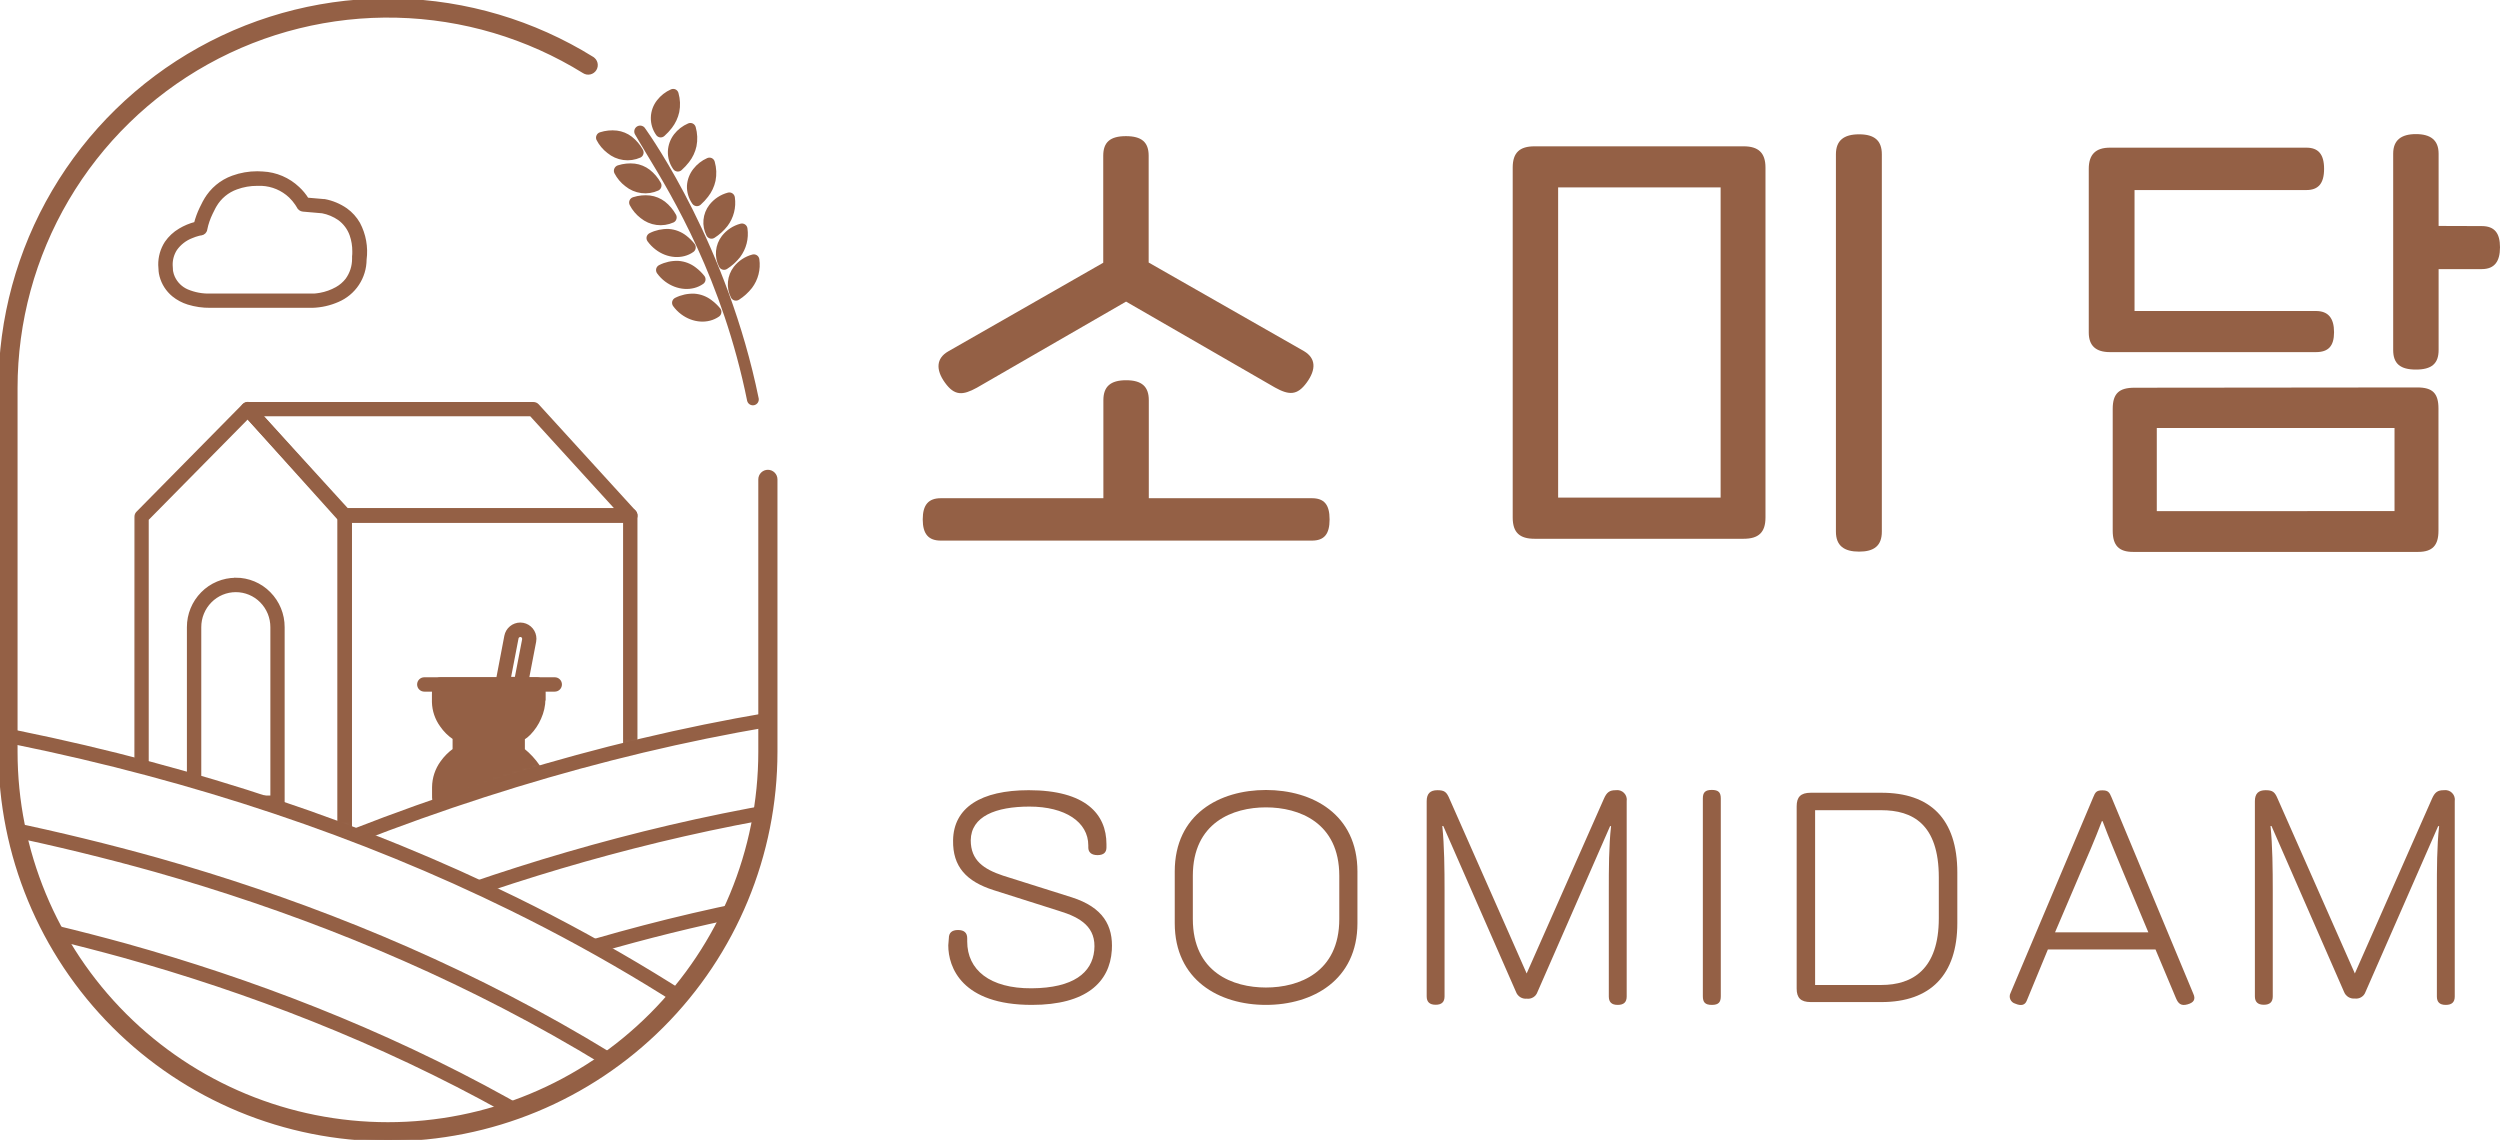 <svg width="783" height="357" viewBox="0 0 783 357" fill="none" xmlns="http://www.w3.org/2000/svg">
<path d="M297.177 293.847C297.177 292.165 298.128 291.28 300.053 291.28C301.978 291.28 302.93 292.165 302.93 293.847V294.887C302.93 303.737 309.988 309.623 323.11 309.535C336.231 309.446 342.006 304.645 342.714 297.697C343.444 290.395 338.488 287.363 331.651 285.283L311.227 278.8C302.664 276.079 298.35 271.432 298.505 263.179C298.659 252.934 307.222 247.491 322.202 247.491C340.059 247.491 346.542 255.014 346.542 264.396V265.436C346.542 266.874 345.745 267.825 343.754 267.825C341.762 267.825 340.855 266.874 340.855 265.436V264.794C340.855 257.426 333.576 252.624 322.446 252.624C311.891 252.624 304.125 255.656 304.036 263.179C304.036 269.507 308.13 272.229 314.126 274.242L335.655 281.035C345.436 284.155 348.71 289.886 348.223 297.608C347.582 307.609 340.214 314.734 323.176 314.734C301.248 314.734 297 302.963 297 296.081L297.177 293.847Z" fill="#946045"/>
<path d="M367.931 289.134V272.959C367.931 255.014 381.938 247.425 396.497 247.425C411.056 247.425 425.151 255.014 425.151 272.959V289.134C425.151 306.968 411.145 314.734 396.497 314.734C381.849 314.734 367.931 306.968 367.931 289.134ZM419.465 287.85V274.309C419.465 257.581 406.83 252.868 396.497 252.868C386.164 252.868 373.596 257.581 373.596 274.309V287.85C373.596 304.578 386.164 309.291 396.497 309.291C406.83 309.291 419.465 304.578 419.465 287.85Z" fill="#946045"/>
<path d="M446.837 250.943C446.837 248.531 447.966 247.491 450.201 247.491C452.435 247.491 453.077 248.066 453.962 250.146L478.147 304.888L502.353 250.146C503.238 248.133 504.123 247.491 506.026 247.491C506.497 247.415 506.979 247.451 507.432 247.598C507.886 247.744 508.298 247.997 508.635 248.334C508.973 248.671 509.225 249.083 509.371 249.537C509.518 249.99 509.554 250.472 509.478 250.943V312.101C509.478 313.849 508.593 314.734 506.668 314.734C504.743 314.734 503.88 313.849 503.88 312.101V278.911C503.88 272.428 503.88 264.905 504.588 258.754H504.278L481.532 310.707C481.299 311.385 480.839 311.962 480.231 312.34C479.622 312.719 478.902 312.877 478.191 312.787C477.48 312.858 476.765 312.693 476.157 312.317C475.549 311.941 475.082 311.375 474.828 310.707L452.037 258.709H451.727C452.369 264.861 452.435 272.384 452.435 278.867V312.057C452.435 313.805 451.55 314.69 449.647 314.69C447.745 314.69 446.837 313.805 446.837 312.057V250.943Z" fill="#946045"/>
<path d="M533.333 312.014V250.059C533.333 248.2 534.063 247.404 536.143 247.404C538.223 247.404 538.953 248.2 538.953 250.059V312.014C538.953 313.85 538.311 314.735 536.143 314.735C533.974 314.735 533.333 313.85 533.333 312.014Z" fill="#946045"/>
<path d="M562.717 252.537C562.717 249.66 563.934 248.288 567.142 248.288H589.269C604.47 248.288 613.033 256.387 613.033 273.27V289.135C613.033 305.287 604.647 313.85 589.269 313.85H567.142C563.956 313.85 562.717 312.5 562.717 309.624V252.537ZM568.492 308.496H589.225C598.983 308.496 607.236 303.606 607.236 287.608V274.796C607.236 258.068 598.983 253.754 589.225 253.754H568.492V308.496Z" fill="#946045"/>
<path d="M686.937 311.216C687.756 312.986 687.114 314.026 685.101 314.579C683.087 315.133 682.224 314.336 681.494 312.588L675.099 297.365H641.4L634.762 313.451C634.209 314.823 633.014 315.132 631.156 314.336C630.817 314.241 630.505 314.072 630.241 313.841C629.977 313.61 629.768 313.322 629.63 312.999C629.492 312.676 629.428 312.327 629.443 311.976C629.458 311.625 629.552 311.282 629.717 310.973L655.583 249.748C656.225 248.066 656.69 247.535 658.46 247.535C660.23 247.535 660.673 248.111 661.336 249.748L686.937 311.216ZM643.635 292.01H672.864L665.164 273.601C663.416 269.352 660.606 262.714 658.526 257.183H658.305C656.225 262.714 653.349 269.352 651.49 273.601L643.635 292.01Z" fill="#946045"/>
<path d="M706.231 250.943C706.231 248.531 707.36 247.491 709.594 247.491C711.829 247.491 712.471 248.066 713.356 250.146L737.54 304.888L761.703 250.146C762.588 248.133 763.473 247.491 765.376 247.491C765.847 247.415 766.329 247.451 766.782 247.598C767.236 247.744 767.648 247.997 767.985 248.334C768.322 248.671 768.575 249.083 768.721 249.537C768.868 249.99 768.904 250.472 768.828 250.943V312.101C768.828 313.849 767.943 314.734 766.018 314.734C764.093 314.734 763.23 313.849 763.23 312.101V278.911C763.23 272.428 763.23 264.905 763.938 258.754H763.628L740.882 310.663C740.648 311.341 740.189 311.917 739.58 312.296C738.972 312.675 738.252 312.833 737.54 312.743C736.827 312.811 736.11 312.645 735.499 312.27C734.888 311.895 734.417 311.331 734.155 310.663L711.431 258.709H711.121C711.763 264.861 711.829 272.384 711.829 278.867V312.057C711.829 313.805 710.944 314.69 709.041 314.69C707.138 314.69 706.231 313.805 706.231 312.057V250.943Z" fill="#946045"/>
<path d="M410.874 156.041C414.724 156.041 416.428 158.033 416.428 162.679C416.428 167.326 414.724 169.318 410.874 169.318H294.687C290.859 169.318 289 167.326 289 162.679C289 158.033 290.859 156.041 294.687 156.041H345.578V125.351C345.578 121.081 347.791 119.09 352.703 119.09C357.615 119.09 359.806 121.081 359.806 125.351V156.041H410.874ZM305.949 121.435C301.524 123.869 298.957 124.002 295.97 119.864C292.983 115.726 293.27 112.186 296.966 110.062L345.534 82.293V48.77C345.534 44.5 347.747 42.641 352.637 42.641C357.527 42.641 359.761 44.5 359.761 48.77V82.226L408.44 109.995C412.135 112.208 412.268 115.682 409.281 119.798C406.294 123.913 403.727 123.803 399.324 121.369L352.681 94.462L305.949 121.435Z" fill="#946045"/>
<path d="M552.949 162.105C552.949 166.795 550.737 168.743 546.112 168.743H480.617C476.059 168.743 473.78 166.884 473.78 162.105V52.466C473.78 47.776 475.993 45.828 480.617 45.828H546.112C550.67 45.828 552.949 47.82 552.949 52.466V162.105ZM488.007 155.843H538.899V58.684H488.007V155.843ZM575.01 166.508V48.329C575.01 44.058 577.422 42.067 582.267 42.067C587.113 42.067 589.392 44.058 589.392 48.329V166.508C589.392 170.933 586.958 172.77 582.267 172.77C577.577 172.77 575.01 170.933 575.01 166.508Z" fill="#946045"/>
<path d="M725.338 110.283H660.838C656.413 110.283 654.2 108.27 654.2 104.154V52.886C654.2 48.328 656.413 46.248 660.838 46.248H722.351C726.046 46.248 727.904 48.24 727.904 52.886C727.904 57.533 726.046 59.524 722.351 59.524H668.538V97.405H725.338C729.188 97.405 731.024 99.618 731.024 104.043C731.024 108.469 729.188 110.283 725.338 110.283ZM757.09 121.347C761.935 121.347 763.728 123.205 763.728 127.985V166.22C763.728 170.778 761.891 172.858 757.333 172.858H668.096C663.67 172.858 661.701 170.866 661.701 166.22V128.073C661.701 123.227 663.693 121.435 668.538 121.435L757.09 121.347ZM749.965 160.068V134.047H675.508V160.091L749.965 160.068ZM777.291 70.809C781.296 70.809 783 73.022 783 77.447C783 81.872 781.296 84.284 777.291 84.284H763.772V109.642C763.772 113.912 761.559 115.748 756.669 115.748C751.779 115.748 749.544 113.912 749.544 109.642V48.129C749.544 43.859 752.111 42 756.669 42C761.227 42 763.772 43.859 763.772 48.129V70.765L777.291 70.809Z" fill="#946045"/>
<path d="M200.39 48.89C200.542 48.814 200.677 48.708 200.785 48.577C200.894 48.446 200.974 48.294 201.02 48.13C201.073 47.965 201.09 47.791 201.071 47.618C201.052 47.446 200.997 47.28 200.91 47.13C200.074 45.614 198.941 44.281 197.58 43.21C196.297 42.225 194.775 41.6 193.17 41.4C191.45 41.205 189.708 41.379 188.06 41.91C187.885 41.962 187.724 42.054 187.589 42.176C187.454 42.299 187.349 42.451 187.28 42.62C187.209 42.777 187.172 42.948 187.172 43.12C187.172 43.293 187.209 43.463 187.28 43.62C188.066 45.151 189.183 46.486 190.55 47.53C191.9 48.653 193.537 49.376 195.276 49.616C197.015 49.856 198.786 49.605 200.39 48.89Z" fill="#946045"/>
<path d="M200.39 48.89C200.542 48.814 200.677 48.708 200.785 48.577C200.894 48.446 200.974 48.294 201.02 48.13C201.073 47.965 201.09 47.791 201.071 47.618C201.052 47.446 200.997 47.28 200.91 47.13C200.074 45.614 198.941 44.281 197.58 43.21C196.297 42.225 194.775 41.6 193.17 41.4C191.45 41.205 189.708 41.379 188.06 41.91C187.885 41.962 187.724 42.054 187.589 42.176C187.454 42.299 187.349 42.451 187.28 42.62C187.209 42.777 187.172 42.948 187.172 43.12C187.172 43.293 187.209 43.463 187.28 43.62C188.066 45.151 189.183 46.486 190.55 47.53C191.9 48.653 193.537 49.376 195.276 49.616C197.015 49.856 198.786 49.605 200.39 48.89Z" stroke="#946045"/>
<path d="M206 59.21C206.15 59.133 206.284 59.027 206.392 58.898C206.5 58.768 206.581 58.618 206.63 58.456C206.678 58.294 206.694 58.125 206.675 57.957C206.656 57.789 206.603 57.627 206.52 57.48C205.684 55.964 204.551 54.631 203.19 53.56C201.905 52.579 200.384 51.955 198.78 51.75C197.06 51.56 195.319 51.734 193.67 52.26C193.496 52.316 193.335 52.408 193.199 52.53C193.062 52.652 192.954 52.802 192.88 52.97C192.803 53.134 192.763 53.314 192.763 53.495C192.763 53.676 192.803 53.856 192.88 54.02C193.666 55.553 194.787 56.89 196.16 57.93C197.517 59.042 199.158 59.752 200.897 59.978C202.636 60.204 204.404 59.938 206 59.21Z" fill="#946045"/>
<path d="M206 59.21C206.15 59.133 206.284 59.027 206.392 58.898C206.5 58.768 206.581 58.618 206.63 58.456C206.678 58.294 206.694 58.125 206.675 57.957C206.656 57.789 206.603 57.627 206.52 57.48C205.684 55.964 204.551 54.631 203.19 53.56C201.905 52.579 200.384 51.955 198.78 51.75C197.06 51.56 195.319 51.734 193.67 52.26C193.496 52.316 193.335 52.408 193.199 52.53C193.062 52.652 192.954 52.802 192.88 52.97C192.803 53.134 192.763 53.314 192.763 53.495C192.763 53.676 192.803 53.856 192.88 54.02C193.666 55.553 194.787 56.89 196.16 57.93C197.517 59.042 199.158 59.752 200.897 59.978C202.636 60.204 204.404 59.938 206 59.21Z" stroke="#946045"/>
<path d="M210.75 69.21C210.902 69.136 211.036 69.031 211.145 68.902C211.254 68.773 211.334 68.622 211.38 68.46C211.433 68.295 211.45 68.121 211.431 67.948C211.412 67.776 211.357 67.61 211.27 67.46C210.434 65.946 209.306 64.614 207.95 63.54C206.66 62.561 205.136 61.937 203.53 61.73C201.813 61.535 200.074 61.709 198.43 62.24C198.254 62.293 198.093 62.384 197.956 62.507C197.819 62.629 197.712 62.78 197.64 62.949C197.568 63.118 197.535 63.301 197.542 63.484C197.549 63.667 197.596 63.847 197.68 64.01C198.468 65.536 199.585 66.868 200.95 67.91C202.301 69.018 203.933 69.726 205.665 69.956C207.396 70.186 209.157 69.927 210.75 69.21Z" fill="#946045"/>
<path d="M210.75 69.21C210.902 69.136 211.036 69.031 211.145 68.902C211.254 68.773 211.334 68.622 211.38 68.46C211.433 68.295 211.45 68.121 211.431 67.948C211.412 67.776 211.357 67.61 211.27 67.46C210.434 65.946 209.306 64.614 207.95 63.54C206.66 62.561 205.136 61.937 203.53 61.73C201.813 61.535 200.074 61.709 198.43 62.24C198.254 62.293 198.093 62.384 197.956 62.507C197.819 62.629 197.712 62.78 197.64 62.949C197.568 63.118 197.535 63.301 197.542 63.484C197.549 63.667 197.596 63.847 197.68 64.01C198.468 65.536 199.585 66.868 200.95 67.91C202.301 69.018 203.933 69.726 205.665 69.956C207.396 70.186 209.157 69.927 210.75 69.21Z" stroke="#946045"/>
<path d="M216.87 78.51C217.01 78.413 217.128 78.289 217.217 78.144C217.307 78 217.366 77.838 217.39 77.67C217.42 77.495 217.413 77.314 217.368 77.142C217.323 76.969 217.242 76.809 217.13 76.67C216.405 75.753 215.573 74.927 214.65 74.21C213.153 73.043 211.343 72.347 209.45 72.21C207.456 72.137 205.475 72.567 203.69 73.46C203.525 73.541 203.379 73.656 203.262 73.797C203.145 73.939 203.059 74.103 203.01 74.28C202.973 74.452 202.972 74.629 203.006 74.801C203.041 74.973 203.11 75.136 203.21 75.28C203.888 76.217 204.7 77.049 205.62 77.75C209.04 80.41 213.65 80.79 216.87 78.51Z" fill="#946045"/>
<path d="M216.87 78.51C217.01 78.413 217.128 78.289 217.217 78.144C217.307 78 217.366 77.838 217.39 77.67C217.42 77.495 217.413 77.314 217.368 77.142C217.323 76.969 217.242 76.809 217.13 76.67C216.405 75.753 215.573 74.927 214.65 74.21C213.153 73.043 211.343 72.347 209.45 72.21C207.456 72.137 205.475 72.567 203.69 73.46C203.525 73.541 203.379 73.656 203.262 73.797C203.145 73.939 203.059 74.103 203.01 74.28C202.973 74.452 202.972 74.629 203.006 74.801C203.041 74.973 203.11 75.136 203.21 75.28C203.888 76.217 204.7 77.049 205.62 77.75C209.04 80.41 213.65 80.79 216.87 78.51Z" stroke="#946045"/>
<path d="M219.95 88.51C220.09 88.412 220.208 88.287 220.297 88.141C220.386 87.996 220.444 87.834 220.467 87.665C220.491 87.496 220.479 87.324 220.433 87.159C220.387 86.995 220.308 86.842 220.2 86.71C219.46 85.771 218.603 84.931 217.65 84.21C216.154 83.035 214.338 82.338 212.44 82.21C210.448 82.128 208.468 82.559 206.69 83.46C206.524 83.537 206.378 83.65 206.26 83.79C206.143 83.93 206.057 84.094 206.01 84.27C205.965 84.449 205.96 84.636 205.994 84.817C206.029 84.999 206.102 85.17 206.21 85.32C206.885 86.251 207.693 87.076 208.61 87.77C212.11 90.4 216.7 90.79 219.95 88.51Z" fill="#946045"/>
<path d="M219.95 88.51C220.09 88.412 220.208 88.287 220.297 88.141C220.386 87.996 220.444 87.834 220.467 87.665C220.491 87.496 220.479 87.324 220.433 87.159C220.387 86.995 220.308 86.842 220.2 86.71C219.46 85.771 218.603 84.931 217.65 84.21C216.154 83.035 214.338 82.338 212.44 82.21C210.448 82.128 208.468 82.559 206.69 83.46C206.524 83.537 206.378 83.65 206.26 83.79C206.143 83.93 206.057 84.094 206.01 84.27C205.965 84.449 205.96 84.636 205.994 84.817C206.029 84.999 206.102 85.17 206.21 85.32C206.885 86.251 207.693 87.076 208.61 87.77C212.11 90.4 216.7 90.79 219.95 88.51Z" stroke="#946045"/>
<path d="M222.65 94.48C221.158 93.305 219.345 92.608 217.45 92.48C215.455 92.402 213.473 92.832 211.69 93.73C211.525 93.81 211.38 93.925 211.265 94.066C211.149 94.208 211.065 94.373 211.02 94.55C210.982 94.721 210.979 94.898 211.011 95.07C211.044 95.242 211.112 95.405 211.21 95.55C211.885 96.486 212.698 97.316 213.62 98.01C217.08 100.63 221.67 101.01 224.92 98.73C225.057 98.632 225.173 98.507 225.261 98.362C225.349 98.218 225.406 98.057 225.43 97.89C225.463 97.715 225.457 97.534 225.412 97.361C225.367 97.188 225.284 97.027 225.17 96.89C224.433 95.986 223.586 95.177 222.65 94.48Z" fill="#946045"/>
<path d="M222.65 94.48C221.158 93.305 219.345 92.608 217.45 92.48C215.455 92.402 213.473 92.832 211.69 93.73C211.525 93.81 211.38 93.925 211.265 94.066C211.149 94.208 211.065 94.373 211.02 94.55C210.982 94.721 210.979 94.898 211.011 95.07C211.044 95.242 211.112 95.405 211.21 95.55C211.885 96.486 212.698 97.316 213.62 98.01C217.08 100.63 221.67 101.01 224.92 98.73C225.057 98.632 225.173 98.507 225.261 98.362C225.349 98.218 225.406 98.057 225.43 97.89C225.463 97.715 225.457 97.534 225.412 97.361C225.367 97.188 225.284 97.027 225.17 96.89C224.433 95.986 223.586 95.177 222.65 94.48Z" stroke="#946045"/>
<path d="M206.75 42.53C206.929 42.554 207.111 42.538 207.284 42.485C207.457 42.431 207.616 42.341 207.75 42.22C208.584 41.476 209.347 40.655 210.03 39.77C211.111 38.37 211.869 36.748 212.25 35.02C212.63 33.105 212.548 31.127 212.01 29.25C211.966 29.076 211.884 28.914 211.77 28.776C211.656 28.637 211.512 28.526 211.35 28.45C211.192 28.381 211.022 28.345 210.85 28.345C210.678 28.345 210.508 28.381 210.35 28.45C208.71 29.172 207.276 30.292 206.18 31.71C205.031 33.172 204.386 34.966 204.343 36.825C204.3 38.684 204.86 40.507 205.94 42.02C206.035 42.154 206.155 42.268 206.294 42.356C206.433 42.443 206.588 42.502 206.75 42.53Z" fill="#946045"/>
<path d="M206.75 42.53C206.929 42.554 207.111 42.538 207.284 42.485C207.457 42.431 207.616 42.341 207.75 42.22C208.584 41.476 209.347 40.655 210.03 39.77C211.111 38.37 211.869 36.748 212.25 35.02C212.63 33.105 212.548 31.127 212.01 29.25C211.966 29.076 211.884 28.914 211.77 28.776C211.656 28.637 211.512 28.526 211.35 28.45C211.192 28.381 211.022 28.345 210.85 28.345C210.678 28.345 210.508 28.381 210.35 28.45C208.71 29.172 207.276 30.292 206.18 31.71C205.031 33.172 204.386 34.966 204.343 36.825C204.3 38.684 204.86 40.507 205.94 42.02C206.035 42.154 206.155 42.268 206.294 42.356C206.433 42.443 206.588 42.502 206.75 42.53Z" stroke="#946045"/>
<path d="M211.51 42.37C210.404 43.811 209.765 45.556 209.68 47.37C209.61 49.27 210.168 51.14 211.27 52.69C211.371 52.835 211.502 52.958 211.654 53.049C211.805 53.14 211.974 53.199 212.15 53.22C212.33 53.242 212.513 53.225 212.685 53.17C212.858 53.115 213.017 53.023 213.15 52.9C213.981 52.159 214.74 51.342 215.42 50.46C216.508 49.063 217.27 47.44 217.65 45.71C218.025 43.791 217.943 41.811 217.41 39.93C217.363 39.758 217.28 39.597 217.166 39.459C217.052 39.321 216.911 39.209 216.75 39.13C216.586 39.053 216.406 39.014 216.225 39.014C216.044 39.014 215.864 39.053 215.7 39.13C214.053 39.84 212.612 40.955 211.51 42.37Z" fill="#946045"/>
<path d="M211.51 42.37C210.404 43.811 209.765 45.556 209.68 47.37C209.61 49.27 210.168 51.14 211.27 52.69C211.371 52.835 211.502 52.958 211.654 53.049C211.805 53.14 211.974 53.199 212.15 53.22C212.33 53.242 212.513 53.225 212.685 53.17C212.858 53.115 213.017 53.023 213.15 52.9C213.981 52.159 214.74 51.342 215.42 50.46C216.508 49.063 217.27 47.44 217.65 45.71C218.025 43.791 217.943 41.811 217.41 39.93C217.363 39.758 217.28 39.597 217.166 39.459C217.052 39.321 216.911 39.209 216.75 39.13C216.586 39.053 216.406 39.014 216.225 39.014C216.044 39.014 215.864 39.053 215.7 39.13C214.053 39.84 212.612 40.955 211.51 42.37Z" stroke="#946045"/>
<path d="M215.65 58.21C215.59 60.11 216.152 61.978 217.25 63.53C217.351 63.676 217.482 63.798 217.633 63.889C217.785 63.98 217.955 64.038 218.13 64.059C218.306 64.08 218.485 64.063 218.653 64.01C218.822 63.957 218.978 63.868 219.11 63.75C219.943 63.008 220.703 62.188 221.38 61.3C222.472 59.905 223.234 58.281 223.61 56.55C223.99 54.635 223.908 52.657 223.37 50.78C223.325 50.605 223.243 50.443 223.129 50.303C223.015 50.163 222.872 50.05 222.71 49.97C222.552 49.903 222.382 49.868 222.21 49.868C222.038 49.868 221.868 49.903 221.71 49.97C220.07 50.692 218.637 51.813 217.54 53.23C216.418 54.659 215.759 56.397 215.65 58.21Z" fill="#946045"/>
<path d="M215.65 58.21C215.59 60.11 216.152 61.978 217.25 63.53C217.351 63.676 217.482 63.798 217.633 63.889C217.785 63.98 217.955 64.038 218.13 64.059C218.306 64.08 218.485 64.063 218.653 64.01C218.822 63.957 218.978 63.868 219.11 63.75C219.943 63.008 220.703 62.188 221.38 61.3C222.472 59.905 223.234 58.281 223.61 56.55C223.99 54.635 223.908 52.657 223.37 50.78C223.325 50.605 223.243 50.443 223.129 50.303C223.015 50.163 222.872 50.05 222.71 49.97C222.552 49.903 222.382 49.868 222.21 49.868C222.038 49.868 221.868 49.903 221.71 49.97C220.07 50.692 218.637 51.813 217.54 53.23C216.418 54.659 215.759 56.397 215.65 58.21Z" stroke="#946045"/>
<path d="M222.56 64.48C221.575 65.761 220.974 67.296 220.827 68.905C220.68 70.514 220.993 72.132 221.73 73.57C221.808 73.728 221.919 73.868 222.055 73.98C222.192 74.092 222.35 74.174 222.52 74.22C222.689 74.266 222.865 74.275 223.037 74.248C223.21 74.22 223.374 74.156 223.52 74.06C225.022 73.1 226.35 71.893 227.45 70.49C228.368 69.27 229.036 67.88 229.415 66.401C229.795 64.921 229.878 63.382 229.66 61.87C229.64 61.691 229.581 61.519 229.488 61.366C229.395 61.212 229.269 61.08 229.12 60.98C228.975 60.882 228.811 60.816 228.639 60.786C228.466 60.757 228.289 60.765 228.12 60.81C225.915 61.391 223.961 62.681 222.56 64.48Z" fill="#946045"/>
<path d="M222.56 64.48C221.575 65.761 220.974 67.296 220.827 68.905C220.68 70.514 220.993 72.132 221.73 73.57C221.808 73.728 221.919 73.868 222.055 73.98C222.192 74.092 222.35 74.174 222.52 74.22C222.689 74.266 222.865 74.275 223.037 74.248C223.21 74.22 223.374 74.156 223.52 74.06C225.022 73.1 226.35 71.893 227.45 70.49C228.368 69.27 229.036 67.88 229.415 66.401C229.795 64.921 229.878 63.382 229.66 61.87C229.64 61.691 229.581 61.519 229.488 61.366C229.395 61.212 229.269 61.08 229.12 60.98C228.975 60.882 228.811 60.816 228.639 60.786C228.466 60.757 228.289 60.765 228.12 60.81C225.915 61.391 223.961 62.681 222.56 64.48Z" stroke="#946045"/>
<path d="M226.49 74.21C225.503 75.492 224.901 77.028 224.754 78.64C224.607 80.251 224.921 81.871 225.66 83.31C225.736 83.47 225.846 83.612 225.982 83.725C226.118 83.839 226.277 83.922 226.448 83.968C226.618 84.015 226.797 84.024 226.972 83.995C227.147 83.966 227.313 83.899 227.46 83.8C228.967 82.843 230.299 81.635 231.4 80.23C232.317 79.009 232.984 77.619 233.363 76.14C233.742 74.661 233.826 73.122 233.61 71.61C233.591 71.43 233.532 71.256 233.439 71.1C233.345 70.945 233.218 70.812 233.068 70.711C232.917 70.61 232.746 70.543 232.567 70.515C232.387 70.487 232.204 70.499 232.03 70.55C229.834 71.133 227.888 72.419 226.49 74.21Z" fill="#946045"/>
<path d="M226.49 74.21C225.503 75.492 224.901 77.028 224.754 78.64C224.607 80.251 224.921 81.871 225.66 83.31C225.736 83.47 225.846 83.612 225.982 83.725C226.118 83.839 226.277 83.922 226.448 83.968C226.618 84.015 226.797 84.024 226.972 83.995C227.147 83.966 227.313 83.899 227.46 83.8C228.967 82.843 230.299 81.635 231.4 80.23C232.317 79.009 232.984 77.619 233.363 76.14C233.742 74.661 233.826 73.122 233.61 71.61C233.591 71.43 233.532 71.256 233.439 71.1C233.345 70.945 233.218 70.812 233.068 70.711C232.917 70.61 232.746 70.543 232.567 70.515C232.387 70.487 232.204 70.499 232.03 70.55C229.834 71.133 227.888 72.419 226.49 74.21Z" stroke="#946045"/>
<path d="M230.22 83.87C229.237 85.154 228.638 86.69 228.491 88.3C228.344 89.91 228.656 91.529 229.39 92.97C229.468 93.128 229.579 93.268 229.715 93.38C229.852 93.492 230.01 93.574 230.18 93.62C230.349 93.663 230.525 93.672 230.697 93.644C230.869 93.617 231.033 93.554 231.18 93.46C232.685 92.5 234.016 91.293 235.12 89.89C236.038 88.67 236.706 87.28 237.085 85.801C237.465 84.321 237.548 82.782 237.33 81.27C237.31 81.09 237.251 80.916 237.158 80.761C237.065 80.606 236.939 80.472 236.79 80.37C236.643 80.276 236.479 80.212 236.307 80.183C236.136 80.153 235.96 80.159 235.79 80.2C233.583 80.783 231.626 82.072 230.22 83.87Z" fill="#946045"/>
<path d="M230.22 83.87C229.237 85.154 228.638 86.69 228.491 88.3C228.344 89.91 228.656 91.529 229.39 92.97C229.468 93.128 229.579 93.268 229.715 93.38C229.852 93.492 230.01 93.574 230.18 93.62C230.349 93.663 230.525 93.672 230.697 93.644C230.869 93.617 231.033 93.554 231.18 93.46C232.685 92.5 234.016 91.293 235.12 89.89C236.038 88.67 236.706 87.28 237.085 85.801C237.465 84.321 237.548 82.782 237.33 81.27C237.31 81.09 237.251 80.916 237.158 80.761C237.065 80.606 236.939 80.472 236.79 80.37C236.643 80.276 236.479 80.212 236.307 80.183C236.136 80.153 235.96 80.159 235.79 80.2C233.583 80.783 231.626 82.072 230.22 83.87Z" stroke="#946045"/>
<path d="M201.65 40.48C201.462 40.175 201.161 39.957 200.813 39.873C200.464 39.788 200.097 39.845 199.79 40.03C199.486 40.216 199.268 40.516 199.183 40.862C199.099 41.209 199.155 41.575 199.34 41.88C199.34 41.88 199.81 42.67 200.68 44.17C201.364 45.353 202.214 46.756 203.195 48.377C210.916 61.133 226.79 87.36 234.5 125.45C234.59 125.781 234.803 126.066 235.095 126.246C235.387 126.426 235.737 126.488 236.074 126.42C236.41 126.351 236.707 126.156 236.906 125.876C237.104 125.596 237.188 125.25 237.14 124.91C227.433 77.332 203.787 43.536 201.785 40.677C201.696 40.549 201.65 40.483 201.65 40.48Z" fill="#946045"/>
<path d="M201.65 40.48C201.462 40.175 201.161 39.957 200.813 39.873C200.464 39.788 200.097 39.845 199.79 40.03C199.486 40.216 199.268 40.516 199.183 40.862C199.099 41.209 199.155 41.575 199.34 41.88C199.34 41.88 199.81 42.67 200.68 44.17C201.364 45.353 202.214 46.756 203.195 48.377C210.916 61.133 226.79 87.36 234.5 125.45C234.59 125.781 234.803 126.066 235.095 126.246C235.387 126.426 235.737 126.488 236.074 126.42C236.41 126.351 236.707 126.156 236.906 125.876C237.104 125.596 237.188 125.25 237.14 124.91C227.433 77.332 203.787 43.536 201.785 40.677C201.696 40.549 201.65 40.483 201.65 40.48Z" stroke="#946045"/>
<mask id="mask0_1_54" style="mask-type:luminance" maskUnits="userSpaceOnUse" x="2" y="2" width="239" height="353">
<path d="M184.17 20.3C166.146 9.134 145.465 2.986 124.268 2.493C103.071 2 82.127 7.179 63.603 17.495C45.078 27.811 29.647 42.889 18.904 61.169C8.162 79.449 2.498 100.267 2.5 121.47V235.47C2.5 267.031 15.037 297.299 37.354 319.616C59.671 341.933 89.939 354.47 121.5 354.47C153.061 354.47 183.329 341.933 205.646 319.616C227.963 297.299 240.5 267.031 240.5 235.47V150.14" fill="white"/>
</mask>
<g mask="url(#mask0_1_54)">
<mask id="mask1_1_54" style="mask-type:luminance" maskUnits="userSpaceOnUse" x="103" y="189" width="269" height="112">
<path d="M103.22 256.53C103.22 256.53 145.65 275.95 194.13 300.92L371.65 293.45L367.78 189.52L195.69 192.52L103.22 256.53Z" fill="white"/>
<path d="M103.22 256.53C103.22 256.53 145.65 275.95 194.13 300.92L371.65 293.45L367.78 189.52L195.69 192.52L103.22 256.53Z" stroke="white"/>
</mask>
<g mask="url(#mask1_1_54)">
<path d="M446.415 289.481L461.34 234.67C461.401 234.448 461.417 234.216 461.388 233.988C461.359 233.76 461.285 233.54 461.171 233.34C461.056 233.14 460.904 232.965 460.722 232.824C460.54 232.684 460.332 232.58 460.11 232.52C418.557 221.295 375.692 215.662 332.65 215.77C311.722 215.789 290.813 217.028 270.03 219.48C217.65 225.6 164.01 239.31 110.47 260.21C19.59 295.68 -39.39 339.45 -41.93 341.36C-42.303 341.637 -42.551 342.051 -42.62 342.51C-42.68 342.97 -42.562 343.435 -42.29 343.81L-8.23 389.3C-8.093 389.485 -7.921 389.64 -7.723 389.758C-7.526 389.876 -7.307 389.954 -7.08 389.988C-6.852 390.021 -6.62 390.01 -6.397 389.953C-6.174 389.897 -5.965 389.797 -5.78 389.66C-5.38 389.35 4.49 382.09 21.91 371.38C74.2 339.21 194.65 276.13 333.07 276.15C370.633 276.037 408.043 280.937 444.31 290.72C444.755 290.841 445.23 290.779 445.63 290.55C446.031 290.317 446.325 289.937 446.45 289.49L446.415 289.481ZM443.503 286.878C407.476 277.321 370.348 272.537 333.07 272.65C240.07 272.65 155.35 300.87 93.61 329.23C68.342 340.812 43.789 353.892 20.08 368.4C5.954 377.079 -3.231 383.511 -6.553 385.88L-38.554 343.118C-28.829 336.047 27.773 296.189 111.61 263.47C164.9 242.67 218.28 229.04 270.27 222.95C290.974 220.511 311.803 219.283 332.65 219.27C374.802 219.157 416.784 224.588 457.515 235.42L443.503 286.878Z" fill="#946045"/>
<path d="M446.415 289.481L461.34 234.67C461.401 234.448 461.417 234.216 461.388 233.988C461.359 233.76 461.285 233.54 461.171 233.34C461.056 233.14 460.904 232.965 460.722 232.824C460.54 232.684 460.332 232.58 460.11 232.52C418.557 221.295 375.692 215.662 332.65 215.77C311.722 215.789 290.813 217.028 270.03 219.48C217.65 225.6 164.01 239.31 110.47 260.21C19.59 295.68 -39.39 339.45 -41.93 341.36C-42.303 341.637 -42.551 342.051 -42.62 342.51C-42.68 342.97 -42.562 343.435 -42.29 343.81L-8.23 389.3C-8.093 389.485 -7.921 389.64 -7.723 389.758C-7.526 389.876 -7.307 389.954 -7.08 389.988C-6.852 390.021 -6.62 390.01 -6.397 389.953C-6.174 389.897 -5.965 389.797 -5.78 389.66C-5.38 389.35 4.49 382.09 21.91 371.38C74.2 339.21 194.65 276.13 333.07 276.15C370.633 276.037 408.043 280.937 444.31 290.72C444.755 290.841 445.23 290.779 445.63 290.55C446.031 290.317 446.325 289.937 446.45 289.49L446.415 289.481ZM443.503 286.878C407.476 277.321 370.348 272.537 333.07 272.65C240.07 272.65 155.35 300.87 93.61 329.23C68.342 340.812 43.789 353.892 20.08 368.4C5.954 377.079 -3.231 383.511 -6.553 385.88L-38.554 343.118C-28.829 336.047 27.773 296.189 111.61 263.47C164.9 242.67 218.28 229.04 270.27 222.95C290.974 220.511 311.803 219.283 332.65 219.27C374.802 219.157 416.784 224.588 457.515 235.42L443.503 286.878Z" stroke="#946045"/>
<path d="M-22.81 366.91L-22.36 366.58C-17.65 363.12 23.64 333.37 87.47 304.51C151.3 275.65 237.74 247.67 332.74 247.67C372.925 247.569 412.944 252.825 451.74 263.3C451.966 263.377 452.206 263.407 452.444 263.388C452.682 263.369 452.914 263.301 453.125 263.189C453.336 263.077 453.522 262.923 453.671 262.737C453.82 262.55 453.929 262.335 453.992 262.104C454.055 261.874 454.07 261.633 454.037 261.396C454.003 261.16 453.921 260.933 453.796 260.729C453.671 260.525 453.506 260.349 453.311 260.212C453.115 260.075 452.894 259.979 452.66 259.93C413.564 249.379 373.235 244.092 332.74 244.21C233.96 244.21 144.59 274.21 79.89 304.21C15.19 334.21 -24.84 364.14 -24.9 364.21C-25.099 364.341 -25.269 364.512 -25.4 364.711C-25.531 364.91 -25.62 365.134 -25.661 365.369C-25.702 365.604 -25.695 365.845 -25.639 366.077C-25.584 366.309 -25.482 366.527 -25.34 366.718C-25.197 366.909 -25.017 367.069 -24.81 367.188C-24.603 367.307 -24.375 367.382 -24.138 367.41C-23.901 367.437 -23.661 367.416 -23.433 367.347C-23.204 367.278 -22.992 367.164 -22.81 367.01V366.91Z" fill="#946045"/>
<path d="M-22.81 366.91L-22.36 366.58C-17.65 363.12 23.64 333.37 87.47 304.51C151.3 275.65 237.74 247.67 332.74 247.67C372.925 247.569 412.944 252.825 451.74 263.3C451.966 263.377 452.206 263.407 452.444 263.388C452.682 263.369 452.914 263.301 453.125 263.189C453.336 263.077 453.522 262.923 453.671 262.737C453.82 262.55 453.929 262.335 453.992 262.104C454.055 261.874 454.07 261.633 454.037 261.396C454.003 261.16 453.921 260.933 453.796 260.729C453.671 260.525 453.506 260.349 453.311 260.212C453.115 260.075 452.894 259.979 452.66 259.93C413.564 249.379 373.235 244.092 332.74 244.21C233.96 244.21 144.59 274.21 79.89 304.21C15.19 334.21 -24.84 364.14 -24.9 364.21C-25.099 364.341 -25.269 364.512 -25.4 364.711C-25.531 364.91 -25.62 365.134 -25.661 365.369C-25.702 365.604 -25.695 365.845 -25.639 366.077C-25.584 366.309 -25.482 366.527 -25.34 366.718C-25.197 366.909 -25.017 367.069 -24.81 367.188C-24.603 367.307 -24.375 367.382 -24.138 367.41C-23.901 367.437 -23.661 367.416 -23.433 367.347C-23.204 367.278 -22.992 367.164 -22.81 367.01V366.91Z" stroke="#946045"/>
</g>
<path d="M271.925 436.039L314.15 398.08C314.496 397.771 314.705 397.337 314.731 396.874C314.758 396.411 314.599 395.956 314.29 395.61C272.65 349.21 221.28 310.86 161.65 281.56C114.37 258.34 61.84 240.76 5.53 229.29C-42.663 219.466 -91.707 214.415 -140.89 214.21C-156.3 214.21 -165.48 214.81 -166.56 214.89C-167.023 214.921 -167.454 215.134 -167.76 215.483C-168.065 215.832 -168.22 216.287 -168.19 216.75L-164.19 273.45C-164.151 273.912 -163.936 274.342 -163.59 274.65C-163.237 274.95 -162.782 275.101 -162.32 275.07C-162.264 275.07 -162.056 275.06 -161.702 275.042C-159.651 274.939 -152.696 274.59 -141.86 274.59C-80.902 274.886 -20.251 283.235 38.52 299.42C116.38 321.15 202.62 361.52 269.52 435.98C269.832 436.323 270.267 436.528 270.73 436.55C270.959 436.565 271.188 436.534 271.405 436.458C271.621 436.382 271.82 436.264 271.99 436.11L271.925 436.039ZM310.513 396.645L270.867 432.278C203.557 358.003 117.19 317.731 39.41 296.01C-19.664 279.723 -80.632 271.316 -141.91 271.01C-151.393 271.01 -157.917 271.257 -160.861 271.401L-164.616 218.192C-161.16 218 -152.962 217.63 -140.94 217.63C-92 217.851 -43.201 222.892 4.75 232.68C60.8 244.1 113.04 261.59 160.03 284.68C218.753 313.527 269.371 351.185 310.513 396.645Z" fill="#946045"/>
<path d="M271.925 436.039L314.15 398.08C314.496 397.771 314.705 397.337 314.731 396.874C314.758 396.411 314.599 395.956 314.29 395.61C272.65 349.21 221.28 310.86 161.65 281.56C114.37 258.34 61.84 240.76 5.53 229.29C-42.663 219.466 -91.707 214.415 -140.89 214.21C-156.3 214.21 -165.48 214.81 -166.56 214.89C-167.023 214.921 -167.454 215.134 -167.76 215.483C-168.065 215.832 -168.22 216.287 -168.19 216.75L-164.19 273.45C-164.151 273.912 -163.936 274.342 -163.59 274.65C-163.237 274.95 -162.782 275.101 -162.32 275.07C-162.264 275.07 -162.056 275.06 -161.702 275.042C-159.651 274.939 -152.696 274.59 -141.86 274.59C-80.902 274.886 -20.251 283.235 38.52 299.42C116.38 321.15 202.62 361.52 269.52 435.98C269.832 436.323 270.267 436.528 270.73 436.55C270.959 436.565 271.188 436.534 271.405 436.458C271.621 436.382 271.82 436.264 271.99 436.11L271.925 436.039ZM310.513 396.645L270.867 432.278C203.557 358.003 117.19 317.731 39.41 296.01C-19.664 279.723 -80.632 271.316 -141.91 271.01C-151.393 271.01 -157.917 271.257 -160.861 271.401L-164.616 218.192C-161.16 218 -152.962 217.63 -140.94 217.63C-92 217.851 -43.201 222.892 4.75 232.68C60.8 244.1 113.04 261.59 160.03 284.68C218.753 313.527 269.371 351.185 310.513 396.645Z" stroke="#946045"/>
<path d="M-164.35 246.68H-163.97C-162.18 246.57 -154.11 246.12 -141.12 246.12C-76.997 246.41 -13.204 255.309 48.55 272.58C129.93 295.65 219.98 338.37 290.55 416.97C290.701 417.15 290.887 417.298 291.096 417.404C291.305 417.511 291.534 417.574 291.768 417.59C292.003 417.607 292.238 417.576 292.46 417.499C292.682 417.423 292.886 417.303 293.061 417.145C293.235 416.988 293.377 416.798 293.476 416.585C293.575 416.372 293.631 416.141 293.639 415.907C293.647 415.672 293.608 415.438 293.524 415.219C293.44 414.999 293.313 414.799 293.15 414.63C222.01 335.37 131.32 292.38 49.51 269.21C-12.553 251.85 -76.666 242.907 -141.11 242.62C-155.315 242.62 -163.698 243.153 -164.523 243.206C-164.566 243.209 -164.588 243.21 -164.59 243.21C-165.045 243.254 -165.464 243.474 -165.759 243.822C-166.054 244.171 -166.2 244.622 -166.168 245.077C-166.135 245.533 -165.926 245.957 -165.584 246.261C-165.243 246.564 -164.796 246.721 -164.34 246.7L-164.35 246.68Z" fill="#946045"/>
<path d="M-164.35 246.68H-163.97C-162.18 246.57 -154.11 246.12 -141.12 246.12C-76.997 246.41 -13.204 255.309 48.55 272.58C129.93 295.65 219.98 338.37 290.55 416.97C290.701 417.15 290.887 417.298 291.096 417.404C291.305 417.511 291.534 417.574 291.768 417.59C292.003 417.607 292.238 417.576 292.46 417.499C292.682 417.423 292.886 417.303 293.061 417.145C293.235 416.988 293.377 416.798 293.476 416.585C293.575 416.372 293.631 416.141 293.639 415.907C293.647 415.672 293.608 415.438 293.524 415.219C293.44 414.999 293.313 414.799 293.15 414.63C222.01 335.37 131.32 292.38 49.51 269.21C-12.553 251.85 -76.666 242.907 -141.11 242.62C-155.315 242.62 -163.698 243.153 -164.523 243.206C-164.566 243.209 -164.588 243.21 -164.59 243.21C-165.045 243.254 -165.464 243.474 -165.759 243.822C-166.054 244.171 -166.2 244.622 -166.168 245.077C-166.135 245.533 -165.926 245.957 -165.584 246.261C-165.243 246.564 -164.796 246.721 -164.34 246.7L-164.35 246.68Z" stroke="#946045"/>
</g>
<path d="M185.48 18.21C167.08 6.813 145.969 0.537 124.33 0.033C102.692 -0.471 81.311 4.814 62.4 15.342C43.489 25.87 27.733 41.259 16.763 59.918C5.792 78.576 0.005 99.826 0 121.47V235.47C0 267.694 12.801 298.598 35.587 321.384C58.372 344.169 89.276 356.97 121.5 356.97C153.724 356.97 184.628 344.169 207.413 321.384C230.199 298.598 243 267.694 243 235.47V150.14C243 149.477 242.737 148.841 242.268 148.372C241.799 147.903 241.163 147.64 240.5 147.64C239.837 147.64 239.201 147.903 238.732 148.372C238.263 148.841 238 149.477 238 150.14V235.47C238 266.368 225.726 296 203.878 317.848C182.03 339.696 152.398 351.97 121.5 351.97C90.602 351.97 60.97 339.696 39.122 317.848C17.274 296 5 266.368 5 235.47V121.47C5.007 100.717 10.557 80.342 21.077 62.453C31.597 44.564 46.704 29.809 64.838 19.715C82.971 9.622 103.471 4.555 124.218 5.039C144.966 5.524 165.208 11.541 182.85 22.47C183.129 22.654 183.442 22.78 183.771 22.841C184.1 22.902 184.438 22.896 184.764 22.824C185.091 22.752 185.399 22.616 185.672 22.422C185.945 22.229 186.176 21.983 186.352 21.698C186.528 21.414 186.645 21.097 186.696 20.767C186.748 20.437 186.732 20.099 186.651 19.775C186.57 19.451 186.424 19.146 186.223 18.879C186.022 18.612 185.769 18.388 185.48 18.22V18.21Z" fill="#946045"/>
<path d="M185.48 18.21C167.08 6.813 145.969 0.537 124.33 0.033C102.692 -0.471 81.311 4.814 62.4 15.342C43.489 25.87 27.733 41.259 16.763 59.918C5.792 78.576 0.005 99.826 0 121.47V235.47C0 267.694 12.801 298.598 35.587 321.384C58.372 344.169 89.276 356.97 121.5 356.97C153.724 356.97 184.628 344.169 207.413 321.384C230.199 298.598 243 267.694 243 235.47V150.14C243 149.477 242.737 148.841 242.268 148.372C241.799 147.903 241.163 147.64 240.5 147.64C239.837 147.64 239.201 147.903 238.732 148.372C238.263 148.841 238 149.477 238 150.14V235.47C238 266.368 225.726 296 203.878 317.848C182.03 339.696 152.398 351.97 121.5 351.97C90.602 351.97 60.97 339.696 39.122 317.848C17.274 296 5 266.368 5 235.47V121.47C5.007 100.717 10.557 80.342 21.077 62.453C31.597 44.564 46.704 29.809 64.838 19.715C82.971 9.622 103.471 4.555 124.218 5.039C144.966 5.524 165.208 11.541 182.85 22.47C183.129 22.654 183.442 22.78 183.771 22.841C184.1 22.902 184.438 22.896 184.764 22.824C185.091 22.752 185.399 22.616 185.672 22.422C185.945 22.229 186.176 21.983 186.352 21.698C186.528 21.414 186.645 21.097 186.696 20.767C186.748 20.437 186.732 20.099 186.651 19.775C186.57 19.451 186.424 19.146 186.223 18.879C186.022 18.612 185.769 18.388 185.48 18.22V18.21Z" stroke="#946045"/>
<mask id="mask2_1_54" style="mask-type:luminance" maskUnits="userSpaceOnUse" x="41" y="120" width="161" height="142">
<path d="M201.07 231.67C171.822 238.124 143.493 248.202 116.74 261.67C116.74 261.67 71.52 246.34 41.74 239.42L41.95 159.33C41.95 159.33 77.47 119.11 78.45 124.33C78.595 125.107 86.07 124.426 96.768 123.452C119.954 121.341 158.283 117.85 169.95 124.83C195.45 140.08 201.07 160.08 201.07 160.08V231.67Z" fill="white"/>
<path d="M201.07 231.67C171.822 238.124 143.493 248.202 116.74 261.67C116.74 261.67 71.52 246.34 41.74 239.42L41.95 159.33C41.95 159.33 77.47 119.11 78.45 124.33C78.595 125.107 86.07 124.426 96.768 123.452C119.954 121.341 158.283 117.85 169.95 124.83C195.45 140.08 201.07 160.08 201.07 160.08V231.67Z" stroke="white"/>
</mask>
<g mask="url(#mask2_1_54)">
<path d="M107.96 271.64H197.4C197.863 271.637 198.307 271.452 198.634 271.125C198.962 270.797 199.147 270.353 199.15 269.89V161.42C199.147 160.957 198.962 160.513 198.634 160.186C198.307 159.858 197.863 159.673 197.4 159.67H107.96C107.498 159.678 107.058 159.865 106.731 160.191C106.405 160.518 106.218 160.958 106.21 161.42V269.89C106.218 270.352 106.405 270.792 106.731 271.119C107.058 271.446 107.498 271.632 107.96 271.64ZM109.71 268.21V163.21H195.65V268.21H109.71Z" fill="#946045"/>
<path d="M107.96 271.64H197.4C197.863 271.637 198.307 271.452 198.634 271.125C198.962 270.797 199.147 270.353 199.15 269.89V161.42C199.147 160.957 198.962 160.513 198.634 160.186C198.307 159.858 197.863 159.673 197.4 159.67H107.96C107.498 159.678 107.058 159.865 106.731 160.191C106.405 160.518 106.218 160.958 106.21 161.42V269.89C106.218 270.352 106.405 270.792 106.731 271.119C107.058 271.446 107.498 271.632 107.96 271.64ZM109.71 268.21V163.21H195.65V268.21H109.71Z" stroke="#946045"/>
<path d="M107.96 161.42V163.21H197.42C197.76 163.214 198.094 163.119 198.38 162.935C198.666 162.752 198.893 162.489 199.031 162.178C199.169 161.867 199.213 161.523 199.158 161.187C199.103 160.852 198.951 160.54 198.72 160.29L168.36 126.98C168.196 126.801 167.997 126.658 167.775 126.56C167.553 126.462 167.313 126.411 167.07 126.41H77.65C77.316 126.407 76.987 126.499 76.704 126.676C76.42 126.853 76.193 127.108 76.05 127.41C75.914 127.721 75.869 128.064 75.922 128.399C75.976 128.734 76.124 129.047 76.35 129.3L106.65 162.6C106.812 162.781 107.012 162.925 107.234 163.023C107.456 163.122 107.697 163.172 107.94 163.17V161.42L109.24 160.25L107.96 161.42ZM193.44 159.67H108.711L81.55 129.87H166.28L193.44 159.67Z" fill="#946045"/>
<path d="M107.96 161.42V163.21H197.42C197.76 163.214 198.094 163.119 198.38 162.935C198.666 162.752 198.893 162.489 199.031 162.178C199.169 161.867 199.213 161.523 199.158 161.187C199.103 160.852 198.951 160.54 198.72 160.29L168.36 126.98C168.196 126.801 167.997 126.658 167.775 126.56C167.553 126.462 167.313 126.411 167.07 126.41H77.65C77.316 126.407 76.987 126.499 76.704 126.676C76.42 126.853 76.193 127.108 76.05 127.41C75.914 127.721 75.869 128.064 75.922 128.399C75.976 128.734 76.124 129.047 76.35 129.3L106.65 162.6C106.812 162.781 107.012 162.925 107.234 163.023C107.456 163.122 107.697 163.172 107.94 163.17V161.42L109.24 160.25L107.96 161.42ZM193.44 159.67H108.711L81.55 129.87H166.28L193.44 159.67Z" stroke="#946045"/>
<path d="M42.58 161.88V269.88C42.583 270.343 42.768 270.787 43.095 271.115C43.423 271.442 43.867 271.627 44.33 271.63H107.96C108.426 271.627 108.871 271.44 109.2 271.11C109.362 270.949 109.491 270.758 109.579 270.546C109.666 270.335 109.711 270.109 109.71 269.88V161.88C109.712 161.448 109.551 161.03 109.26 160.71L78.91 126.95C78.751 126.772 78.557 126.629 78.34 126.529C78.124 126.429 77.888 126.375 77.65 126.37C77.411 126.366 77.174 126.41 76.952 126.499C76.73 126.588 76.529 126.721 76.36 126.89L43.08 160.65C42.76 160.98 42.581 161.421 42.58 161.88ZM46.08 268.14V162.603L77.58 130.67L106.24 162.55V268.14H46.08Z" fill="#946045"/>
<path d="M42.58 161.88V269.88C42.583 270.343 42.768 270.787 43.095 271.115C43.423 271.442 43.867 271.627 44.33 271.63H107.96C108.426 271.627 108.871 271.44 109.2 271.11C109.362 270.949 109.491 270.758 109.579 270.546C109.666 270.335 109.711 270.109 109.71 269.88V161.88C109.712 161.448 109.551 161.03 109.26 160.71L78.91 126.95C78.751 126.772 78.557 126.629 78.34 126.529C78.124 126.429 77.888 126.375 77.65 126.37C77.411 126.366 77.174 126.41 76.952 126.499C76.73 126.588 76.529 126.721 76.36 126.89L43.08 160.65C42.76 160.98 42.581 161.421 42.58 161.88ZM46.08 268.14V162.603L77.58 130.67L106.24 162.55V268.14H46.08Z" stroke="#946045"/>
<path d="M168.65 218.9C168.65 218.603 168.657 218.3 168.664 217.994C168.692 216.73 168.721 215.433 168.27 214.37H137.92C137.465 215.424 137.513 217.345 137.551 218.85C137.561 219.23 137.57 219.584 137.57 219.89C137.57 224.52 141.08 228.62 144 230.17V235.76C141.44 237.35 137.46 241.25 137.57 246.76C137.57 247.085 137.56 247.428 137.55 247.781C137.512 249.089 137.471 250.52 137.92 251.56H168.24C168.819 250.2 169.118 248.738 169.12 247.26C169.12 242.63 166.12 238.85 162.12 235.78V230.21C165.39 228.82 168.65 223.53 168.65 218.9Z" fill="#946045"/>
<path d="M168.65 218.9C168.65 218.603 168.657 218.3 168.664 217.994C168.692 216.73 168.721 215.433 168.27 214.37H137.92C137.465 215.424 137.513 217.345 137.551 218.85C137.561 219.23 137.57 219.584 137.57 219.89C137.57 224.52 141.08 228.62 144 230.17V235.76C141.44 237.35 137.46 241.25 137.57 246.76C137.57 247.085 137.56 247.428 137.55 247.781C137.512 249.089 137.471 250.52 137.92 251.56H168.24C168.819 250.2 169.118 248.738 169.12 247.26C169.12 242.63 166.12 238.85 162.12 235.78V230.21C165.39 228.82 168.65 223.53 168.65 218.9Z" stroke="#946045"/>
<path d="M168.65 218.9H170.4V217.04C170.441 215.895 170.254 214.753 169.85 213.68C169.715 213.365 169.49 213.097 169.204 212.908C168.918 212.72 168.583 212.62 168.24 212.62H137.92C137.577 212.617 137.24 212.716 136.954 212.905C136.667 213.094 136.443 213.364 136.31 213.68C136.071 214.282 135.919 214.915 135.86 215.56C135.8 216.19 135.78 216.83 135.78 217.44V219.89C135.843 222.524 136.704 225.077 138.25 227.21C139.318 228.78 140.677 230.125 142.25 231.177V234.864C140.768 235.932 139.47 237.237 138.41 238.73C136.751 241.002 135.845 243.737 135.82 246.55V246.81V247.06V248.99C135.771 250.101 135.948 251.21 136.34 252.25C136.472 252.568 136.696 252.839 136.983 253.029C137.269 253.22 137.606 253.321 137.95 253.32H168.27C168.613 253.31 168.946 253.2 169.227 253.003C169.508 252.805 169.725 252.53 169.85 252.21C170.519 250.628 170.859 248.927 170.85 247.21C170.822 244.612 170.029 242.08 168.57 239.93C167.262 238.027 165.685 236.326 163.89 234.878V231.264C164.57 230.848 165.195 230.347 165.75 229.77C167.123 228.354 168.228 226.701 169.01 224.89C169.856 223.018 170.312 220.994 170.35 218.94H167.49L168.65 218.9ZM166.91 217.1V218.94H166.85C166.775 221.059 166.163 223.124 165.07 224.94C164.574 225.804 163.969 226.601 163.27 227.31C162.756 227.858 162.141 228.303 161.46 228.62C161.142 228.751 160.87 228.975 160.679 229.262C160.488 229.549 160.388 229.886 160.39 230.23V235.82C160.39 236.088 160.451 236.353 160.569 236.594C160.687 236.835 160.858 237.046 161.07 237.21C162.84 238.524 164.383 240.119 165.64 241.93C166.723 243.514 167.317 245.381 167.35 247.3C167.349 248.165 167.227 249.023 166.988 249.85H139.308C139.279 249.575 139.273 249.297 139.29 249.02V247.09V246.77V246.58C139.313 244.493 139.995 242.466 141.24 240.79C142.22 239.405 143.46 238.223 144.89 237.31C145.143 237.152 145.352 236.933 145.497 236.672C145.643 236.412 145.719 236.118 145.72 235.82V230.21C145.72 229.893 145.633 229.582 145.469 229.311C145.306 229.039 145.071 228.818 144.79 228.67C143.316 227.817 142.054 226.641 141.1 225.23C139.977 223.686 139.346 221.839 139.29 219.93V217.48V217.48C139.29 217.013 139.29 216.554 139.329 216.16H166.878C166.916 216.471 166.926 216.786 166.91 217.1Z" fill="#946045"/>
<path d="M168.65 218.9H170.4V217.04C170.441 215.895 170.254 214.753 169.85 213.68C169.715 213.365 169.49 213.097 169.204 212.908C168.918 212.72 168.583 212.62 168.24 212.62H137.92C137.577 212.617 137.24 212.716 136.954 212.905C136.667 213.094 136.443 213.364 136.31 213.68C136.071 214.282 135.919 214.915 135.86 215.56C135.8 216.19 135.78 216.83 135.78 217.44V219.89C135.843 222.524 136.704 225.077 138.25 227.21C139.318 228.78 140.677 230.125 142.25 231.177V234.864C140.768 235.932 139.47 237.237 138.41 238.73C136.751 241.002 135.845 243.737 135.82 246.55V246.81V247.06V248.99C135.771 250.101 135.948 251.21 136.34 252.25C136.472 252.568 136.696 252.839 136.983 253.029C137.269 253.22 137.606 253.321 137.95 253.32H168.27C168.613 253.31 168.946 253.2 169.227 253.003C169.508 252.805 169.725 252.53 169.85 252.21C170.519 250.628 170.859 248.927 170.85 247.21C170.822 244.612 170.029 242.08 168.57 239.93C167.262 238.027 165.685 236.326 163.89 234.878V231.264C164.57 230.848 165.195 230.347 165.75 229.77C167.123 228.354 168.228 226.701 169.01 224.89C169.856 223.018 170.312 220.994 170.35 218.94H167.49L168.65 218.9ZM166.91 217.1V218.94H166.85C166.775 221.059 166.163 223.124 165.07 224.94C164.574 225.804 163.969 226.601 163.27 227.31C162.756 227.858 162.141 228.303 161.46 228.62C161.142 228.751 160.87 228.975 160.679 229.262C160.488 229.549 160.388 229.886 160.39 230.23V235.82C160.39 236.088 160.451 236.353 160.569 236.594C160.687 236.835 160.858 237.046 161.07 237.21C162.84 238.524 164.383 240.119 165.64 241.93C166.723 243.514 167.317 245.381 167.35 247.3C167.349 248.165 167.227 249.023 166.988 249.85H139.308C139.279 249.575 139.273 249.297 139.29 249.02V247.09V246.77V246.58C139.313 244.493 139.995 242.466 141.24 240.79C142.22 239.405 143.46 238.223 144.89 237.31C145.143 237.152 145.352 236.933 145.497 236.672C145.643 236.412 145.719 236.118 145.72 235.82V230.21C145.72 229.893 145.633 229.582 145.469 229.311C145.306 229.039 145.071 228.818 144.79 228.67C143.316 227.817 142.054 226.641 141.1 225.23C139.977 223.686 139.346 221.839 139.29 219.93V217.48V217.48C139.29 217.013 139.29 216.554 139.329 216.16H166.878C166.916 216.471 166.926 216.786 166.91 217.1Z" stroke="#946045"/>
<path d="M132.89 216.12H173.75C174.214 216.12 174.659 215.936 174.987 215.608C175.316 215.279 175.5 214.834 175.5 214.37C175.5 213.906 175.316 213.461 174.987 213.133C174.659 212.804 174.214 212.62 173.75 212.62H132.89C132.426 212.62 131.981 212.804 131.653 213.133C131.324 213.461 131.14 213.906 131.14 214.37C131.14 214.834 131.324 215.279 131.653 215.608C131.981 215.936 132.426 216.12 132.89 216.12Z" fill="#946045"/>
<path d="M132.89 216.12H173.75C174.214 216.12 174.659 215.936 174.987 215.608C175.316 215.279 175.5 214.834 175.5 214.37C175.5 213.906 175.316 213.461 174.987 213.133C174.659 212.804 174.214 212.62 173.75 212.62H132.89C132.426 212.62 131.981 212.804 131.653 213.133C131.324 213.461 131.14 213.906 131.14 214.37C131.14 214.834 131.324 215.279 131.653 215.608C131.981 215.936 132.426 216.12 132.89 216.12Z" stroke="#946045"/>
<path d="M163.11 214.216L163.13 214.22L163.11 214.215V214.214L164.81 214.54L167.43 200.92C167.481 200.633 167.508 200.342 167.51 200.05C167.51 198.987 167.14 197.957 166.463 197.137C165.786 196.318 164.844 195.76 163.8 195.56C163.516 195.509 163.228 195.482 162.94 195.48C161.876 195.486 160.846 195.861 160.028 196.542C159.209 197.222 158.651 198.165 158.45 199.21L155.65 213.91C155.599 214.162 155.606 214.423 155.67 214.672C155.734 214.922 155.854 215.153 156.02 215.35C156.183 215.548 156.388 215.708 156.619 215.818C156.851 215.929 157.103 215.987 157.36 215.99H163.11C163.517 215.99 163.912 215.849 164.225 215.59C164.539 215.33 164.753 214.97 164.83 214.57L163.11 214.24V214.216ZM161.679 212.49H159.48L161.91 199.88C161.952 199.635 162.084 199.413 162.28 199.26C162.47 199.099 162.711 199.011 162.96 199.01H163.16C163.405 199.055 163.627 199.185 163.786 199.377C163.945 199.569 164.032 199.811 164.03 200.06V200.27L161.679 212.49Z" fill="#946045"/>
<path d="M163.11 214.216L163.13 214.22L163.11 214.215V214.214L164.81 214.54L167.43 200.92C167.481 200.633 167.508 200.342 167.51 200.05C167.51 198.987 167.14 197.957 166.463 197.137C165.786 196.318 164.844 195.76 163.8 195.56C163.516 195.509 163.228 195.482 162.94 195.48C161.876 195.486 160.846 195.861 160.028 196.542C159.209 197.222 158.651 198.165 158.45 199.21L155.65 213.91C155.599 214.162 155.606 214.423 155.67 214.672C155.734 214.922 155.854 215.153 156.02 215.35C156.183 215.548 156.388 215.708 156.619 215.818C156.851 215.929 157.103 215.987 157.36 215.99H163.11C163.517 215.99 163.912 215.849 164.225 215.59C164.539 215.33 164.753 214.97 164.83 214.57L163.11 214.24V214.216ZM161.679 212.49H159.48L161.91 199.88C161.952 199.635 162.084 199.413 162.28 199.26C162.47 199.099 162.711 199.011 162.96 199.01H163.16C163.405 199.055 163.627 199.185 163.786 199.377C163.945 199.569 164.032 199.811 164.03 200.06V200.27L161.679 212.49Z" stroke="#946045"/>
<path d="M73.86 184.96C75.349 184.959 76.823 185.255 78.197 185.83C79.571 186.405 80.816 187.248 81.86 188.31C83.997 190.475 85.19 193.398 85.18 196.44V249.66H62.54V196.44C62.53 193.398 63.723 190.475 65.86 188.31C66.904 187.248 68.149 186.405 69.522 185.829C70.896 185.254 72.371 184.959 73.86 184.96ZM73.821 181.46C71.882 181.463 69.962 181.85 68.173 182.599C66.372 183.353 64.739 184.458 63.37 185.85C60.584 188.669 59.028 192.477 59.04 196.44V251.44C59.039 251.67 59.083 251.898 59.17 252.111C59.258 252.324 59.387 252.518 59.55 252.68C59.712 252.843 59.906 252.972 60.119 253.06C60.332 253.147 60.56 253.191 60.79 253.19H86.94C87.169 253.186 87.396 253.137 87.606 253.045C87.816 252.954 88.006 252.821 88.165 252.656C88.324 252.49 88.449 252.295 88.532 252.081C88.615 251.868 88.655 251.639 88.65 251.41V196.41C88.66 192.445 87.099 188.638 84.31 185.82C82.942 184.426 81.31 183.32 79.508 182.566C77.707 181.812 75.773 181.426 73.82 181.43L73.821 181.46Z" fill="#946045"/>
<path d="M73.86 184.96C75.349 184.959 76.823 185.255 78.197 185.83C79.571 186.405 80.816 187.248 81.86 188.31C83.997 190.475 85.19 193.398 85.18 196.44V249.66H62.54V196.44C62.53 193.398 63.723 190.475 65.86 188.31C66.904 187.248 68.149 186.405 69.522 185.829C70.896 185.254 72.371 184.959 73.86 184.96ZM73.821 181.46C71.882 181.463 69.962 181.85 68.173 182.599C66.372 183.353 64.739 184.458 63.37 185.85C60.584 188.669 59.028 192.477 59.04 196.44V251.44C59.039 251.67 59.083 251.898 59.17 252.111C59.258 252.324 59.387 252.518 59.55 252.68C59.712 252.843 59.906 252.972 60.119 253.06C60.332 253.147 60.56 253.191 60.79 253.19H86.94C87.169 253.186 87.396 253.137 87.606 253.045C87.816 252.954 88.006 252.821 88.165 252.656C88.324 252.49 88.449 252.295 88.532 252.081C88.615 251.868 88.655 251.639 88.65 251.41V196.41C88.66 192.445 87.099 188.638 84.31 185.82C82.942 184.426 81.31 183.32 79.508 182.566C77.707 181.812 75.773 181.426 73.82 181.43L73.821 181.46Z" stroke="#946045"/>
</g>
<path d="M61.251 69.974C59.533 70.412 57.885 71.098 56.36 72.01C54.651 73.013 53.183 74.378 52.06 76.01C50.713 78.093 50.017 80.53 50.06 83.01C50.061 83.581 50.091 84.152 50.15 84.72L50.153 84.72C50.2 85.298 50.299 85.87 50.45 86.43C51.067 88.784 52.411 90.884 54.29 92.43C55.665 93.544 57.24 94.386 58.93 94.91C61.171 95.599 63.505 95.937 65.85 95.91H66.65H97.85C100.576 95.828 103.261 95.224 105.76 94.13C108.3 93.059 110.468 91.261 111.991 88.963C113.498 86.688 114.307 84.022 114.32 81.295C114.835 77.422 114.129 73.484 112.3 70.03C111.317 68.307 109.973 66.816 108.36 65.66C106.346 64.261 104.06 63.304 101.65 62.85H101.45L96.212 62.398C95.422 61.118 94.459 59.951 93.35 58.93C90.346 56.085 86.422 54.41 82.29 54.21V54.21C81.735 54.157 81.178 54.133 80.62 54.14C77.984 54.13 75.367 54.587 72.89 55.49C69.305 56.779 66.289 59.29 64.371 62.581L64.37 62.58C64.37 62.58 63.71 63.69 62.97 65.28C62.249 66.787 61.673 68.359 61.251 69.974ZM64.45 71.82L63.573 71.627L64.42 71.78C64.782 70.049 65.357 68.37 66.13 66.78C66.46 66.06 66.77 65.46 67 65.04L67.27 64.55L67.34 64.43C68.849 61.827 71.234 59.846 74.07 58.84C76.152 58.079 78.353 57.696 80.57 57.71H81.57H81.83H81.88H81.89H81.9H81.99C85.314 57.864 88.472 59.205 90.89 61.49C91.639 62.211 92.309 63.009 92.89 63.87C93.062 64.11 93.219 64.361 93.36 64.62L93.47 64.8L93.478 64.796C93.606 65.066 93.802 65.298 94.046 65.47C94.296 65.645 94.586 65.752 94.89 65.78L100.946 66.304C102.829 66.666 104.618 67.414 106.2 68.5C107.959 69.771 109.286 71.551 110 73.6C110.569 75.25 110.854 76.985 110.84 78.73C110.84 79.39 110.84 79.93 110.77 80.3V80.72V80.82V81.05C110.781 83.407 110.038 85.706 108.65 87.61C107.783 88.723 106.702 89.651 105.47 90.34C103.848 91.253 102.083 91.885 100.25 92.21C99.5 92.34 98.87 92.41 98.44 92.44H97.94H97.8H65.86C63.378 92.519 60.909 92.062 58.62 91.1C56.709 90.274 55.171 88.771 54.3 86.88C54.041 86.315 53.853 85.721 53.74 85.11C53.702 84.945 53.675 84.778 53.66 84.61V84.5V84.36C53.61 83.915 53.583 83.468 53.58 83.02C53.545 81.249 54.04 79.508 55 78.02C56.249 76.261 57.988 74.908 60 74.13C60.71 73.826 61.442 73.575 62.19 73.38C62.46 73.31 62.69 73.26 62.83 73.24H62.99C63.352 73.187 63.687 73.021 63.95 72.766C64.212 72.511 64.387 72.18 64.45 71.82ZM93.474 64.788C93.474 64.788 93.474 64.788 93.474 64.788L93.47 64.79L93.474 64.788Z" fill="#946045"/>
<path d="M61.251 69.974C59.533 70.412 57.885 71.098 56.36 72.01C54.651 73.013 53.183 74.378 52.06 76.01C50.713 78.093 50.017 80.53 50.06 83.01C50.061 83.581 50.091 84.152 50.15 84.72L50.153 84.72C50.2 85.298 50.299 85.87 50.45 86.43C51.067 88.784 52.411 90.884 54.29 92.43C55.665 93.544 57.24 94.386 58.93 94.91C61.171 95.599 63.505 95.937 65.85 95.91H66.65H97.85C100.576 95.828 103.261 95.224 105.76 94.13C108.3 93.059 110.468 91.261 111.991 88.963C113.498 86.688 114.307 84.022 114.32 81.295C114.835 77.422 114.129 73.484 112.3 70.03C111.317 68.307 109.973 66.816 108.36 65.66C106.346 64.261 104.06 63.304 101.65 62.85H101.45L96.212 62.398C95.422 61.118 94.459 59.951 93.35 58.93C90.346 56.085 86.422 54.41 82.29 54.21V54.21C81.735 54.157 81.178 54.133 80.62 54.14C77.984 54.13 75.367 54.587 72.89 55.49C69.305 56.779 66.289 59.29 64.371 62.581L64.37 62.58C64.37 62.58 63.71 63.69 62.97 65.28C62.249 66.787 61.673 68.359 61.251 69.974ZM64.45 71.82L63.573 71.627L64.42 71.78C64.782 70.049 65.357 68.37 66.13 66.78C66.46 66.06 66.77 65.46 67 65.04L67.27 64.55L67.34 64.43C68.849 61.827 71.234 59.846 74.07 58.84C76.152 58.079 78.353 57.696 80.57 57.71H81.57H81.83H81.88H81.89H81.9H81.99C85.314 57.864 88.472 59.205 90.89 61.49C91.639 62.211 92.309 63.009 92.89 63.87C93.062 64.11 93.219 64.361 93.36 64.62L93.47 64.8L93.478 64.796C93.606 65.066 93.802 65.298 94.046 65.47C94.296 65.645 94.586 65.752 94.89 65.78L100.946 66.304C102.829 66.666 104.618 67.414 106.2 68.5C107.959 69.771 109.286 71.551 110 73.6C110.569 75.25 110.854 76.985 110.84 78.73C110.84 79.39 110.84 79.93 110.77 80.3V80.72V80.82V81.05C110.781 83.407 110.038 85.706 108.65 87.61C107.783 88.723 106.702 89.651 105.47 90.34C103.848 91.253 102.083 91.885 100.25 92.21C99.5 92.34 98.87 92.41 98.44 92.44H97.94H97.8H65.86C63.378 92.519 60.909 92.062 58.62 91.1C56.709 90.274 55.171 88.771 54.3 86.88C54.041 86.315 53.853 85.721 53.74 85.11C53.702 84.945 53.675 84.778 53.66 84.61V84.5V84.36C53.61 83.915 53.583 83.468 53.58 83.02C53.545 81.249 54.04 79.508 55 78.02C56.249 76.261 57.988 74.908 60 74.13C60.71 73.826 61.442 73.575 62.19 73.38C62.46 73.31 62.69 73.26 62.83 73.24H62.99C63.352 73.187 63.687 73.021 63.95 72.766C64.212 72.511 64.387 72.18 64.45 71.82ZM93.474 64.788C93.474 64.788 93.474 64.788 93.474 64.788L93.47 64.79L93.474 64.788Z" stroke="#946045"/>
</svg>
